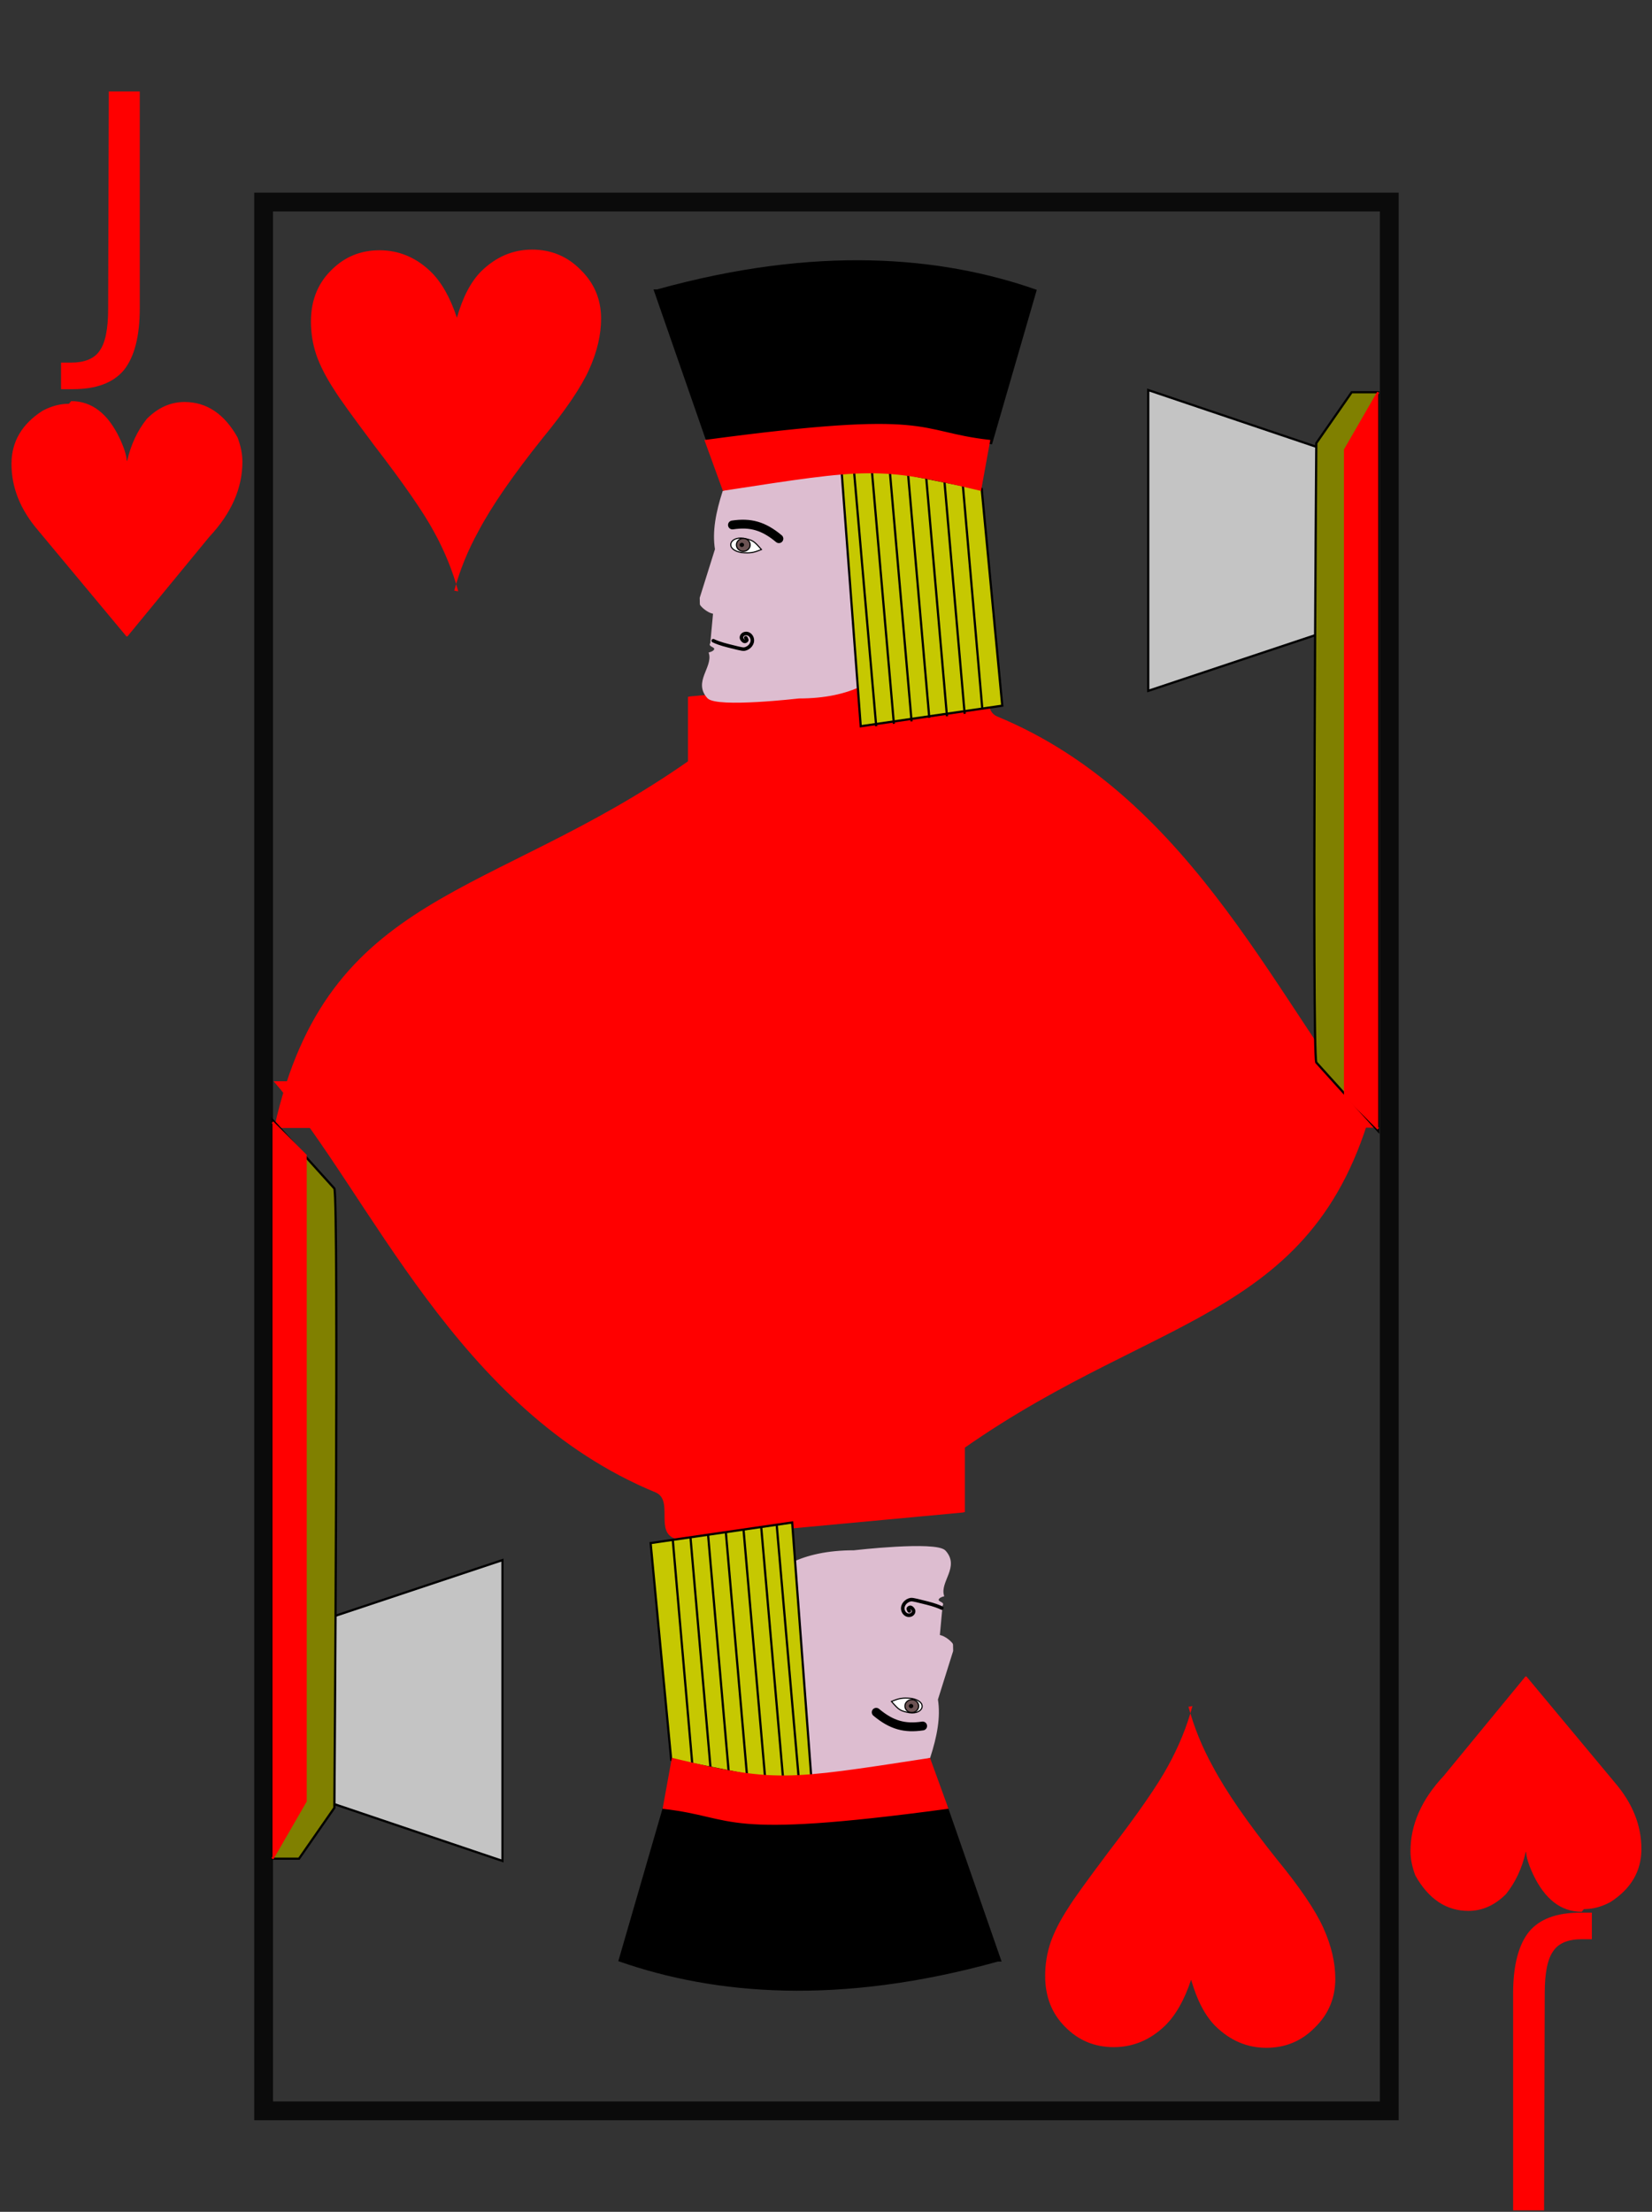 <svg version="1.0" viewBox="0 0 747 1000" xmlns="http://www.w3.org/2000/svg" xmlns:xlink="http://www.w3.org/1999/xlink"><rect x="0" y="0" width="747" height="1000" fill="#333333" stroke="none"/><g transform="translate(2.2 -.65)"><path d="M47 42h14v98q0 19-7.2 28-7.2 8.6-23 8.6h-5.4v-12h4.4q9.4 0 13-5.3 3.9-5.3 3.9-19zM30 182q14 0 22 17 3 6.5 3.1 10h.21q2.5-11 8.9-19 7.6-7.6 17-7.6 15 0 24 16 2.2 5.8 2.2 11 0 18-15 34l-37 45h-.42l-40-48q-12-14-12-30 0-15 14-24 5.9-3.2 12-3.2zM696 1000h-14v-98q0-19 7.2-28 7.2-8.6 23-8.6h5.4v12h-4.4q-9.4 0-13 5.3-3.9 5.3-3.9 19zM713 865q-14 0-22-17-3-6.5-3.1-10h-.21q-2.5 11-8.9 19-7.6 7.6-17 7.6-15 0-24-16-2.2-5.8-2.2-11 0-18 15-34l37-45h.42l40 48q12 14 12 30 0 15-14 24-5.9 3.2-12 3.2z" fill="red"/><path d="M117 92h509v863H117z" fill="none" opacity=".78" stroke-linecap="square" stroke-width="8.5" stroke="#000"/><path id="g" d="M310 316l129-12c10 2.1.75 17 9.4 21 90 37 129 135 172 185l-498 .12c24-107 97-102 187-165v-29z" fill="red" stroke="red"/><path d="M205 268q-3.8-14-11-27-7-13-27-39-15-20-18-25-5.6-8.5-8.2-16-2.4-7.2-2.4-15 0-14 9-23 9-9.2 22-9.2t23 9.5q7.4 7.1 12 21 4-14 11-21 10-9.8 23-9.8t22 9.2q9.2 9 9.2 22 0 11-5.4 23t-21 31q-20 25-29 42-7.2 13-11 27zM537 772q-3.8 14-11 27-7 13-27 39-15 20-18 25-5.6 8.5-8.2 16-2.4 7.2-2.4 15 0 14 9 23 9 9.2 22 9.2t23-9.5q7.4-7.1 12-21 4 14 11 21 10 9.8 23 9.8t22-9.2q9.2-9 9.2-22 0-11-5.4-23t-21-31q-20-25-29-42-7.2-13-11-27z" fill="red"/><path d="M325 223c-3 9.3-4.7 18-3.4 26l-6.9 22 .058 2.8c-.044.33 3 3.6 6 3.9l-1.3 14c-1.1.77 1.8 1 1.8 2.3 0 1.4-2.4 2-2.4 2 1.8 6.6-7.2 13-.79 20 4.2 4.2 41-.065 41-.065 48 0 49-35 49-35 0-40-2.6-66-2.6-66-2.5-.014-18-2.8-35-1.1-19 1.9-30 4.2-45 9z" fill="#ddbdd0" stroke="#ddbdd0"/><path d="M294 132l24 69c104-14 94-3.9 128 0l20-69c-43-15-99-20-171 0z" stroke="#000"/><path d="M378 209l9 120 64-9.3-9.3-98z" fill="#c6c801" stroke="#000"/><path d="M329 238c8.1-1.2 14 .35 21 6.2" fill="none" stroke-linecap="round" stroke-linejoin="round" stroke-width="4" stroke="#000"/><path id="a" d="M384 214l10 115" fill="none" stroke="#000"/><use id="b" transform="translate(8 -1.1)" width="747.347" height="1046.286" xlink:href="#a"/><use id="c" transform="translate(8 -1.1)" width="747.347" height="1046.286" xlink:href="#b"/><use id="d" transform="translate(8 -1.6)" width="747.347" height="1046.286" xlink:href="#c"/><use id="e" transform="translate(8 -.71)" width="747.347" height="1046.286" xlink:href="#d"/><use id="f" transform="translate(8 -1.1)" width="747.347" height="1046.286" xlink:href="#e"/><use transform="translate(8 -2)" width="747.347" height="1046.286" xlink:href="#f"/><path d="M334 244c4.2.89 4.6 1.1 8.1 5.1-3.7 1.5-5 1.7-8.9 1.4-7.8-1.3-5.6-7.4.75-6.5z" fill="#fff" stroke-width=".5" stroke="#000"/><path d="M337 247a3.1 2.9 0 01-3.1 2.9 3.1 2.9 0 01-3.1-2.9 3.1 2.9 0 013.1-2.9 3.1 2.9 0 013.1 2.9z" fill="#6c5353" stroke-linecap="round" stroke-linejoin="round" stroke-width=".5" stroke="#000"/><path d="M334 247a.76.69 0 01-.76.69.76.69 0 01-.76-.69.76.69 0 01.76-.69.76.69 0 01.76.69z" stroke-linecap="round" stroke-linejoin="round" stroke-width=".5" stroke="#000"/><path d="M335 289c.11-.11.42.75.48.86.18.31-.36.65-.65.76-.61.24-1.5-.7-1.7-1.3-.31-1 .52-2 1.5-2.2 1.6-.38 3 .88 3.3 2.4.44 2.2-1.4 4.2-3.5 4.6-1.1.18-3.8-.68-7.3-1.5-3.4-.84-5.6-1.7-6.8-2.3" fill="none" stroke-linecap="round" stroke-width="1.6" stroke="#000"/><path d="M441 222l4-22c-34-3.9-24-14-128 0l8 22c65-10 70-11 116 0z" fill="red" stroke="red"/><use transform="rotate(180 371.5 500)" width="747.347" height="1046.286" xlink:href="#g"/><path d="M418 795c3-9.3 4.7-18 3.4-26l6.9-22-.058-2.8c.044-.33-3-3.6-6-3.9l1.3-14c1.1-.77-1.8-1-1.8-2.3 0-1.4 2.4-2 2.4-2-1.8-6.6 7.2-13 .79-20-4.2-4.2-41 .065-41 .065-48 0-49 35-49 35 0 40 2.6 66 2.6 66 2.5.014 18 2.8 35 1.1 19-1.9 30-4.2 45-9z" fill="#ddbdd0" stroke="#ddbdd0"/><path d="M450 887l-24-69c-104 14-94 3.9-128 0l-20 69c43 15 99 20 171 0z" stroke="#000"/><path d="M365 809l-9-120-64 9.3 9.3 98z" fill="#c6c801" stroke="#000"/><path d="M415 781c-8.1 1.2-14-.35-21-6.2" fill="none" stroke-linecap="round" stroke-linejoin="round" stroke-width="4" stroke="#000"/><path d="M359 805l-10-115" fill="none" stroke="#000"/><use transform="rotate(180 368 510)" width="747.347" height="1046.286" xlink:href="#a"/><use transform="rotate(180 368 510)" width="747.347" height="1046.286" xlink:href="#b"/><use transform="rotate(180 368 510)" width="747.347" height="1046.286" xlink:href="#c"/><use transform="rotate(180 368 510)" width="747.347" height="1046.286" xlink:href="#d"/><use transform="rotate(180 368 510)" width="747.347" height="1046.286" xlink:href="#e"/><use transform="rotate(180 368 510)" width="747.347" height="1046.286" xlink:href="#f"/><path d="M409 775c-4.2-.89-4.6-1.1-8.1-5.1 3.7-1.5 5-1.7 8.9-1.4 7.8 1.3 5.6 7.4-.75 6.5z" fill="#fff" stroke-width=".5" stroke="#000"/><path d="M407 772a2.9 3.1 90 013.1-2.9 2.9 3.1 90 013.1 2.9 2.9 3.1 90 01-3.1 2.9 2.9 3.1 90 01-3.1-2.9z" fill="#6c5353" stroke-linecap="round" stroke-linejoin="round" stroke-width=".5" stroke="#000"/><path d="M409 772a.69.76 90 01.76-.69.69.76 90 01.76.69.69.76 90 01-.76.69.69.76 90 01-.76-.69z" stroke-linecap="round" stroke-linejoin="round" stroke-width=".5" stroke="#000"/><path d="M409 729c-.11.11-.42-.75-.48-.86-.18-.31.36-.65.65-.76.61-.24 1.5.7 1.7 1.3.31 1-.52 2-1.5 2.2-1.6.38-3-.88-3.3-2.4-.44-2.2 1.4-4.2 3.5-4.6 1.1-.18 3.8.68 7.3 1.5 3.4.84 5.6 1.7 6.8 2.3" fill="none" stroke-linecap="round" stroke-width="1.6" stroke="#000"/><path d="M302 796l-4 22c34 3.9 24 14 128 0l-8-22c-65 10-70 11-116 0z" fill="red" stroke="red"/><path d="M594 203l-77-26v136l78-26" fill="#c4c4c4" stroke="#000"/><path d="M593 481c-2-6.1 0-280 0-280l16-23h12v334z" fill="olive" stroke="#000"/><path d="M621 178l-15 26v292l15 15" fill="red" stroke="red"/><path d="M148 816l77 26V706l-78 26" fill="#c4c4c4" stroke="#000"/><path d="M149 538c2 6.1 0 280 0 280l-16 23h-12V507z" fill="olive" stroke="#000"/><path d="M121 841l15-26V523l-15-15" fill="red" stroke="red"/></g></svg>